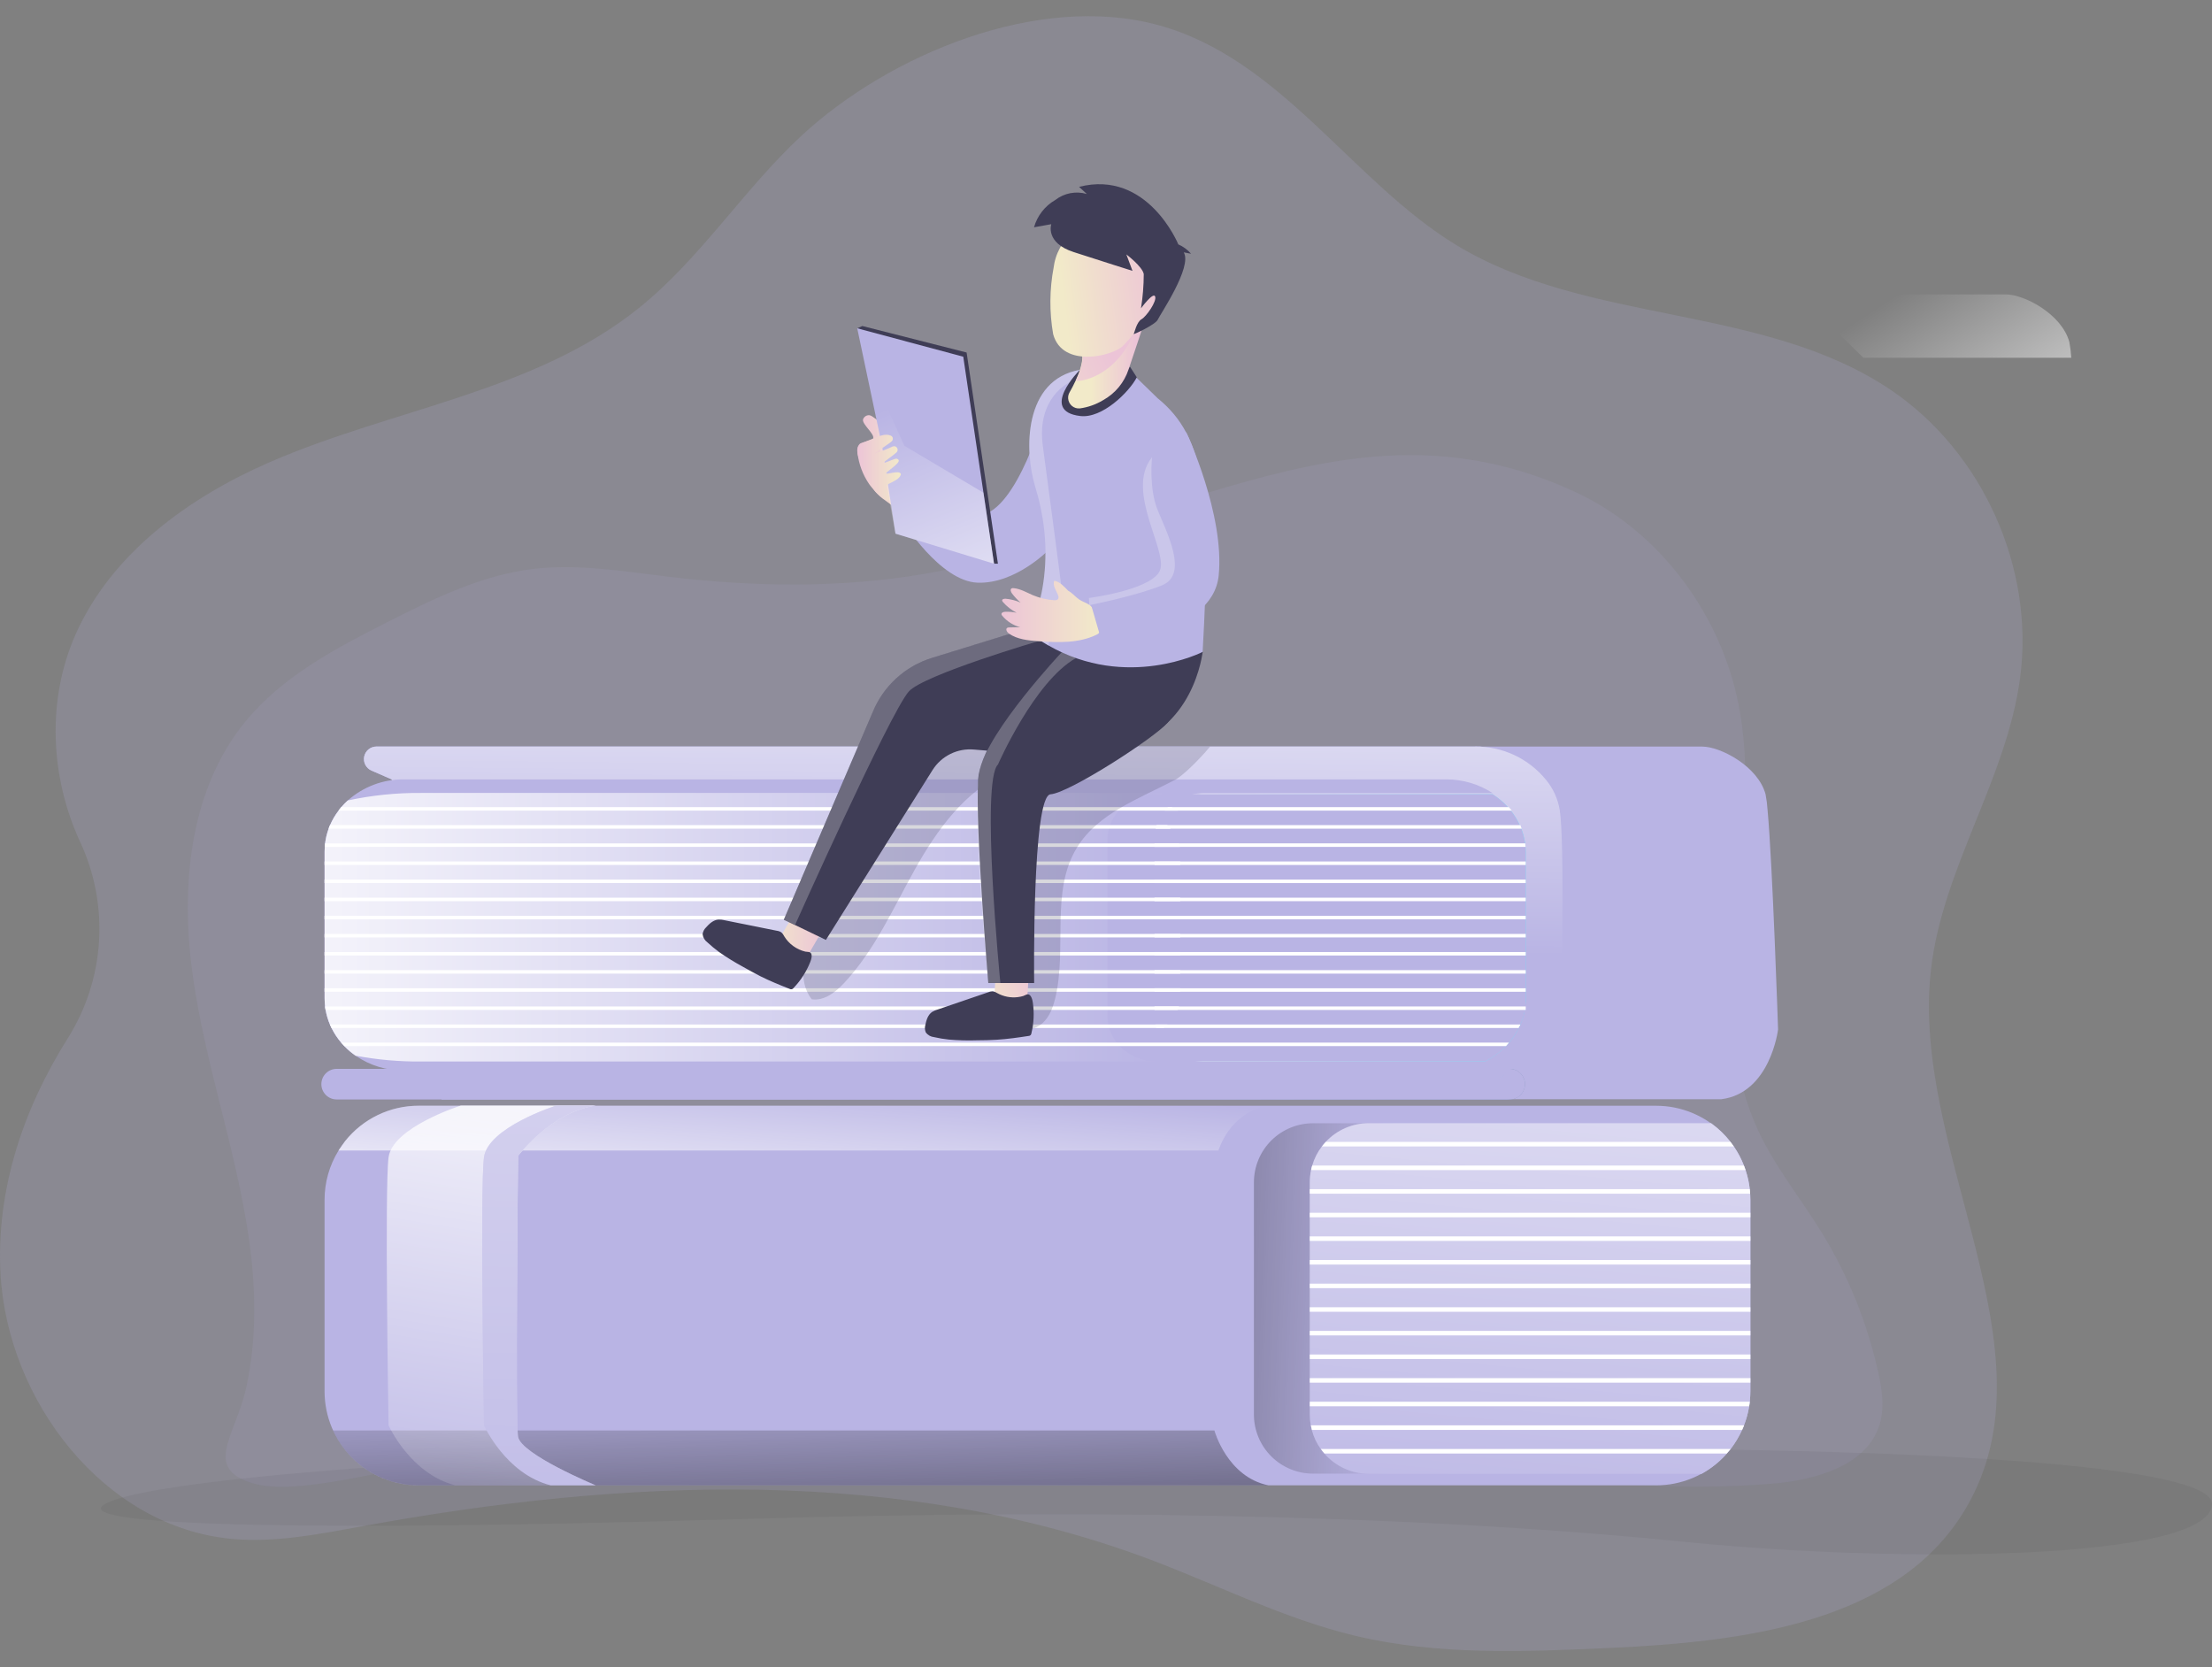 <svg width="406" height="306" viewBox="0 0 406 306" fill="none" xmlns="http://www.w3.org/2000/svg">
<rect x="0" y="0" width="406" height="306" fill="#808080" stroke="none"/>
<path opacity="0.18" d="M147.156 24.861C136.486 34.747 128.579 47.455 117.242 56.547C98.072 71.951 72.054 75.014 49.511 84.82C34.599 91.306 20.46 101.584 13.863 116.451C8.535 128.501 9.208 142.705 14.746 154.609C17.392 160.317 18.568 166.596 18.166 172.874C17.765 179.152 15.798 185.23 12.447 190.553C4.238 203.557 -0.713 218.414 0.085 233.672C1.32 257.14 19.139 280.291 42.542 282.45C50.575 283.193 58.648 281.561 66.601 280.105C114.636 271.319 165.477 269.059 211.166 286.266C223.688 290.985 235.743 297.136 248.762 300.239C263.971 303.864 279.826 303.176 295.456 302.468C319.847 301.363 348.306 297.949 360.762 276.942C378.029 247.821 350.525 211.465 354.436 177.846C356.6 159.269 368.314 142.931 370.784 124.409C373.465 104.275 363.92 82.992 347.101 71.605C323.744 55.794 291.445 59.63 267.329 44.994C248.25 33.411 235.136 10.777 212.643 4.617C190.581 -1.418 163.212 9.999 147.156 24.861Z" fill="#B9B4E4"/>
<path opacity="0.11" d="M45.649 227.105C43.29 210.903 37.661 195.303 35.382 179.086C33.102 162.868 34.689 145.034 45.077 132.392C51.855 124.143 61.596 118.996 71.12 114.171C79.59 109.879 88.311 105.601 97.731 104.436C106.035 103.432 114.415 104.863 122.719 105.857C138.344 107.725 154.255 107.971 169.765 105.31C190.014 101.795 209.158 93.762 228.95 88.324C248.336 82.972 267.525 80.246 289.2 90.332C304.182 97.311 315.238 111.882 318.823 127.989C324.617 154.012 311.533 182.851 322.534 207.132C325.636 213.971 330.456 219.865 334.393 226.262C339.231 234.148 342.723 242.785 344.726 251.818C345.414 254.926 345.921 258.204 345.042 261.262C342.783 269.094 333.102 271.7 324.959 272.343C297.881 274.482 270.829 269.431 243.822 266.494C199.98 261.734 155.741 262.572 111.824 265.851C101.076 266.654 90.335 267.591 79.6 268.663C70.939 269.511 54.496 274.688 46.332 272.222C37.23 269.466 43.204 263.496 45.132 254.926C47.196 245.828 46.985 236.263 45.649 227.105Z" fill="#B9B4E4"/>
<path d="M192.8 71.846C192.8 71.846 188.648 88.726 182.442 93.435C176.036 98.296 169.388 88.957 169.388 88.957L165.688 95.644C165.688 95.644 172.531 106.69 179.43 106.946C186.328 107.202 192.383 101.027 192.383 101.027L192.8 71.846Z" fill="#B9B4E4"/>
<path d="M157.338 60.252L158.277 59.836L177.416 64.701L183.165 103.462H182.447L157.338 60.252Z" fill="#3F3D56"/>
<path opacity="0.05" d="M66.802 269.401C66.802 269.401 25.054 272.197 19.049 276.199C13.044 280.2 60.069 281.079 135.106 278.825C210.142 276.57 267.917 278.825 308.827 282.952C349.736 287.079 405.227 286.281 405.995 276.174C406.763 266.067 304.7 265.946 304.7 265.946L66.802 269.401Z" fill="#000405"/>
<path d="M326.354 188.947C326.354 188.947 324.954 200.605 315.946 201.75H276.382L270.754 137.026H312.427C315.791 137.026 322.684 140.651 324.06 145.783C324.245 146.733 324.367 147.694 324.426 148.66C325.35 158.616 326.354 188.947 326.354 188.947Z" fill="#B9B4E4"/>
<path d="M380.168 65.66H342.009L330.682 54.539L330.18 54.037H368.188C371.552 54.037 378.446 57.662 379.821 62.793C379.997 63.74 380.113 64.698 380.168 65.66Z" fill="url(#paint0_linear_199_7209)"/>
<path d="M71.908 143.051L68.183 141.43C67.698 141.219 67.301 140.847 67.058 140.378C66.815 139.908 66.741 139.369 66.849 138.852C66.957 138.334 67.24 137.869 67.65 137.536C68.06 137.203 68.573 137.021 69.102 137.021H270.754C273.245 136.998 275.709 137.537 277.963 138.597C280.217 139.658 282.203 141.213 283.773 143.147C285.082 144.734 285.948 146.639 286.283 148.67C287.192 154.73 286.635 181.124 286.384 191.035C286.248 196.418 282.282 201.077 276.939 201.72L276.367 201.775H81.056L71.908 143.051Z" fill="#B9B4E4"/>
<path d="M71.908 143.051L68.183 141.43C67.698 141.219 67.301 140.847 67.058 140.378C66.815 139.908 66.741 139.369 66.849 138.852C66.957 138.334 67.24 137.869 67.65 137.536C68.06 137.203 68.573 137.021 69.102 137.021H270.754C273.245 136.998 275.709 137.537 277.963 138.597C280.217 139.658 282.203 141.213 283.773 143.147C285.082 144.734 285.948 146.639 286.283 148.67C287.192 154.73 286.635 181.124 286.384 191.035C286.248 196.418 282.282 201.077 276.939 201.72L276.367 201.775H81.056L71.908 143.051Z" fill="#B9B4E4"/>
<path d="M286.399 191.01C286.263 196.393 282.297 201.052 276.954 201.695L276.382 201.75H81.072L71.908 143.051L68.183 141.43C67.698 141.219 67.301 140.847 67.058 140.378C66.815 139.908 66.741 139.369 66.849 138.852C66.957 138.334 67.24 137.869 67.65 137.536C68.06 137.203 68.573 137.021 69.102 137.021H270.754C273.245 136.998 275.709 137.537 277.963 138.597C280.217 139.658 282.203 141.213 283.773 143.147C285.082 144.734 285.948 146.639 286.283 148.67C287.192 154.705 286.65 181.099 286.399 191.01Z" fill="url(#paint1_linear_199_7209)"/>
<path opacity="0.61" d="M61.797 201.795H277.09C277.835 201.795 278.549 201.5 279.076 200.973C279.604 200.447 279.9 199.733 279.902 198.988C279.902 198.619 279.829 198.254 279.688 197.912C279.546 197.571 279.339 197.261 279.078 197C278.817 196.739 278.507 196.532 278.166 196.391C277.825 196.249 277.459 196.177 277.09 196.177H61.797C61.051 196.177 60.336 196.473 59.808 197C59.281 197.528 58.985 198.243 58.985 198.988C58.986 199.733 59.283 200.447 59.81 200.973C60.337 201.5 61.052 201.795 61.797 201.795Z" fill="url(#paint2_linear_199_7209)"/>
<path d="M61.797 201.795H277.09C277.835 201.795 278.549 201.5 279.076 200.973C279.604 200.447 279.9 199.733 279.902 198.988C279.902 198.619 279.829 198.254 279.688 197.912C279.546 197.571 279.339 197.261 279.078 197C278.817 196.739 278.507 196.532 278.166 196.391C277.825 196.249 277.459 196.177 277.09 196.177H61.797C61.051 196.177 60.336 196.473 59.808 197C59.281 197.528 58.985 198.243 58.985 198.988C58.986 199.733 59.283 200.447 59.81 200.973C60.337 201.5 61.052 201.795 61.797 201.795Z" fill="#B9B4E4"/>
<path d="M321.268 220.217V255.337C321.268 259.919 319.449 264.313 316.21 267.554C312.971 270.794 308.578 272.616 303.997 272.619H76.849C74.583 272.622 72.339 272.179 70.245 271.315C68.151 270.451 66.247 269.183 64.643 267.584C63.039 265.984 61.765 264.084 60.895 261.992C60.025 259.901 59.575 257.658 59.572 255.392V220.217C59.568 217.024 60.455 213.895 62.133 211.179C62.499 210.577 62.905 210 63.348 209.452C64.964 207.422 67.017 205.783 69.355 204.657C71.693 203.531 74.254 202.948 76.849 202.95H303.992C308.573 202.952 312.966 204.774 316.205 208.013C319.445 211.252 321.266 215.645 321.268 220.227V220.217Z" fill="#B9B4E4"/>
<path d="M232.816 272.619H76.849C73.539 272.622 70.298 271.675 67.511 269.889C64.724 268.104 62.509 265.555 61.129 262.547H222.895C222.895 262.547 225.225 271.083 232.816 272.619Z" fill="url(#paint3_linear_199_7209)"/>
<path d="M232.816 202.93C225.646 204.115 223.643 211.159 223.643 211.159H62.133L63.348 209.432C64.964 207.402 67.017 205.763 69.355 204.637C71.693 203.511 74.254 202.927 76.849 202.93H232.816Z" fill="url(#paint4_linear_199_7209)"/>
<path d="M321.268 220.216V255.337C321.271 258.428 320.443 261.463 318.872 264.125C317.301 266.787 315.044 268.978 312.336 270.47H241C239.576 270.471 238.166 270.191 236.85 269.646C235.534 269.102 234.338 268.304 233.33 267.297C232.323 266.291 231.523 265.095 230.978 263.78C230.432 262.464 230.151 261.054 230.15 259.63V217.013C230.15 215.588 230.43 214.177 230.975 212.86C231.52 211.544 232.319 210.347 233.327 209.34C234.334 208.332 235.531 207.533 236.847 206.988C238.164 206.443 239.575 206.162 241 206.163H314.053C316.288 207.762 318.108 209.872 319.363 212.316C320.618 214.76 321.271 217.469 321.268 220.216Z" fill="url(#paint5_linear_199_7209)"/>
<path d="M321.268 220.216V255.337C321.268 255.985 321.233 256.632 321.163 257.275C321.133 257.556 321.093 257.833 321.047 258.109C320.861 259.312 320.541 260.491 320.093 261.623C319.988 261.909 319.873 262.186 319.742 262.462C319.18 263.712 318.472 264.892 317.633 265.976C317.412 266.258 317.181 266.539 316.935 266.81C315.625 268.294 314.069 269.542 312.336 270.5H251.248C249.705 270.503 248.179 270.175 246.773 269.538C245.368 268.902 244.115 267.971 243.099 266.81C242.863 266.544 242.642 266.266 242.436 265.976C241.669 264.918 241.106 263.726 240.774 262.462C240.699 262.191 240.639 261.909 240.588 261.623C240.464 260.97 240.402 260.306 240.403 259.64V217.013C240.403 216.254 240.483 215.496 240.644 214.754C240.695 214.472 240.763 214.193 240.85 213.92C241.222 212.648 241.828 211.456 242.637 210.406C242.858 210.115 243.094 209.837 243.345 209.572C244.356 208.489 245.58 207.626 246.94 207.037C248.299 206.448 249.766 206.145 251.248 206.148H314.053C315.399 207.112 316.598 208.265 317.613 209.572C317.824 209.843 318.03 210.12 318.226 210.406C318.983 211.499 319.606 212.679 320.083 213.92C320.194 214.196 320.299 214.478 320.385 214.754C320.772 215.893 321.031 217.072 321.158 218.268C321.193 218.545 321.218 218.826 321.233 219.107C321.248 219.388 321.268 219.87 321.268 220.216Z" fill="#B9B4E4"/>
<path d="M321.268 220.216V255.337C321.268 255.985 321.233 256.632 321.163 257.275C321.133 257.556 321.093 257.833 321.047 258.109C320.861 259.312 320.541 260.491 320.093 261.623C319.988 261.909 319.873 262.186 319.742 262.462C319.18 263.712 318.472 264.892 317.633 265.976C317.412 266.258 317.181 266.539 316.935 266.81C315.625 268.294 314.069 269.542 312.336 270.5H251.248C249.705 270.503 248.179 270.175 246.773 269.538C245.368 268.902 244.115 267.971 243.099 266.81C242.863 266.544 242.642 266.266 242.436 265.976C241.669 264.918 241.106 263.726 240.774 262.462C240.699 262.191 240.639 261.909 240.588 261.623C240.464 260.97 240.402 260.306 240.403 259.64V217.013C240.403 216.254 240.483 215.496 240.644 214.754C240.695 214.472 240.763 214.193 240.85 213.92C241.222 212.648 241.828 211.456 242.637 210.406C242.858 210.115 243.094 209.837 243.345 209.572C244.356 208.489 245.58 207.626 246.94 207.037C248.299 206.448 249.766 206.145 251.248 206.148H314.053C315.399 207.112 316.598 208.265 317.613 209.572C317.824 209.843 318.03 210.12 318.226 210.406C318.983 211.499 319.606 212.679 320.083 213.92C320.194 214.196 320.299 214.478 320.385 214.754C320.772 215.893 321.031 217.072 321.158 218.268C321.193 218.545 321.218 218.826 321.233 219.107C321.248 219.388 321.268 219.87 321.268 220.216Z" fill="url(#paint6_linear_199_7209)"/>
<path d="M318.226 210.421H242.637C242.858 210.131 243.094 209.852 243.345 209.587H317.608C317.819 209.859 318.03 210.135 318.226 210.421Z" fill="white"/>
<path d="M320.385 214.754H240.644C240.695 214.472 240.763 214.193 240.85 213.92H320.083C320.194 214.196 320.299 214.478 320.385 214.754Z" fill="white"/>
<path d="M321.233 219.092H240.398V218.253H321.158C321.193 218.529 321.218 218.811 321.233 219.092Z" fill="white"/>
<path d="M321.273 222.591H240.403V223.425H321.273V222.591Z" fill="white"/>
<path d="M321.273 226.924H240.403V227.758H321.273V226.924Z" fill="white"/>
<path d="M321.273 231.262H240.403V232.096H321.273V231.262Z" fill="white"/>
<path d="M321.273 235.6H240.403V236.429H321.273V235.6Z" fill="white"/>
<path d="M321.273 239.933H240.403V240.762H321.273V239.933Z" fill="white"/>
<path d="M321.273 244.271H240.403V245.1H321.273V244.271Z" fill="white"/>
<path d="M321.273 248.604H240.403V249.433H321.273V248.604Z" fill="white"/>
<path d="M321.273 252.942H240.403V253.776H321.273V252.942Z" fill="white"/>
<path d="M321.163 257.275C321.133 257.556 321.093 257.833 321.047 258.109H240.403V257.275H321.163Z" fill="white"/>
<path d="M320.119 261.608C320.013 261.894 319.898 262.171 319.767 262.447H240.789C240.714 262.176 240.654 261.894 240.604 261.608H320.119Z" fill="white"/>
<path d="M317.633 265.946C317.412 266.227 317.181 266.509 316.935 266.78H243.099C242.863 266.514 242.642 266.236 242.436 265.946H317.633Z" fill="white"/>
<path d="M221.047 194.831H272.511C270.328 195.92 267.921 196.484 265.482 196.478H74.128C70.966 196.506 67.873 195.557 65.271 193.762C64.534 193.254 63.849 192.673 63.227 192.029C63.027 191.824 62.831 191.608 62.645 191.392C61.944 190.573 61.347 189.671 60.868 188.706C60.762 188.495 60.662 188.279 60.571 188.068C60.199 187.207 59.929 186.306 59.768 185.382C59.733 185.171 59.698 184.96 59.673 184.739C59.612 184.239 59.582 183.736 59.582 183.233V156.291C59.577 156.005 59.587 155.718 59.612 155.433C59.642 155.151 59.648 155.006 59.673 154.795C59.785 153.878 60.002 152.976 60.32 152.109C60.401 151.893 60.486 151.682 60.576 151.466C60.984 150.51 61.51 149.609 62.143 148.785L62.645 148.142C63.016 147.71 63.413 147.301 63.835 146.917C66.666 144.393 70.335 143.015 74.128 143.051H265.482C268.489 143.047 271.433 143.919 273.952 145.562H221.047C220.242 145.561 219.439 145.658 218.657 145.853C217.052 146.234 215.578 147.038 214.39 148.183C214.178 148.384 213.978 148.599 213.792 148.825C213.12 149.612 212.608 150.523 212.286 151.506C212.215 151.717 212.157 151.932 212.11 152.149C211.976 152.717 211.908 153.298 211.909 153.881V186.552C211.911 187.058 211.963 187.562 212.065 188.058C212.106 188.274 212.16 188.486 212.226 188.696C212.51 189.674 212.984 190.587 213.622 191.382C213.797 191.604 213.983 191.816 214.179 192.019C215.041 192.912 216.078 193.617 217.227 194.088C218.437 194.592 219.737 194.845 221.047 194.831Z" fill="#B9B4E4"/>
<path d="M280.032 156.487V183.745C280.037 183.9 280.027 184.054 280.002 184.207C279.972 184.358 280.002 184.513 279.962 184.664C279.932 184.801 279.914 184.94 279.907 185.081C279.907 185.216 279.872 185.297 279.851 185.402C279.847 185.456 279.837 185.51 279.821 185.563C279.796 185.708 279.766 185.859 279.731 186.004C279.696 186.15 279.686 186.195 279.656 186.291C279.626 186.386 279.61 186.476 279.58 186.572C279.55 186.667 279.525 186.773 279.495 186.873L279.39 187.179C279.378 187.266 279.351 187.349 279.309 187.425C279.279 187.506 279.229 187.641 279.184 187.747L279.048 188.073C279.027 188.134 279 188.193 278.968 188.249C278.936 188.333 278.899 188.415 278.857 188.495C278.827 188.565 278.787 188.635 278.752 188.706C278.717 188.776 278.646 188.922 278.586 189.022C278.526 189.122 278.415 189.348 278.32 189.524L278.164 189.775C278.024 190.006 277.878 190.227 277.723 190.443C277.642 190.558 277.562 190.664 277.482 190.769C277.321 190.985 277.15 191.191 276.98 191.397C276.809 191.603 276.598 191.829 276.392 192.034C275.981 192.455 275.543 192.849 275.082 193.214C275.074 193.228 275.062 193.239 275.047 193.244C274.896 193.365 274.745 193.475 274.59 193.591L274.088 193.937L273.585 194.259C273.425 194.359 273.264 194.449 273.083 194.545L272.506 194.851H221.047C219.736 194.857 218.437 194.599 217.227 194.093C216.081 193.622 215.043 192.922 214.179 192.034C213.983 191.831 213.797 191.619 213.622 191.397C212.985 190.607 212.51 189.699 212.226 188.726C212.159 188.518 212.106 188.307 212.065 188.093C211.963 187.597 211.911 187.093 211.909 186.587V154.042C211.908 153.462 211.976 152.884 212.11 152.32C212.157 152.104 212.215 151.891 212.286 151.682C212.608 150.703 213.12 149.797 213.792 149.016C213.978 148.79 214.178 148.575 214.39 148.373C215.583 147.238 217.055 146.437 218.657 146.054C219.44 145.863 220.242 145.767 221.047 145.767H273.952C274.183 145.918 274.414 146.074 274.635 146.239L274.891 146.43C275.24 146.69 275.575 146.968 275.895 147.264L276.171 147.525L276.372 147.726L276.643 148.007L276.914 148.308L276.969 148.373L277.01 148.423C277.17 148.614 277.331 148.815 277.482 149.016C277.562 149.116 277.637 149.222 277.713 149.322C277.718 149.338 277.729 149.353 277.743 149.362C277.88 149.557 278.01 149.752 278.134 149.95L278.35 150.301C278.481 150.522 278.606 150.753 278.722 150.979C278.777 151.1 278.837 151.21 278.892 151.326C278.948 151.441 279.003 151.567 279.048 151.682C279.093 151.797 279.144 151.893 279.184 152.003C279.224 152.114 279.269 152.214 279.304 152.32L279.415 152.636C279.567 153.071 279.689 153.515 279.781 153.966C279.798 154.024 279.81 154.083 279.816 154.142C279.827 154.249 279.847 154.355 279.877 154.459C279.877 154.564 279.932 154.815 279.957 154.991C279.982 155.166 280.007 155.412 280.017 155.628V155.97C280.017 156.105 280.032 156.311 280.032 156.487Z" fill="url(#paint7_linear_199_7209)"/>
<path d="M217.227 194.068C216.092 194.344 214.922 194.595 213.712 194.831H77.281C73.252 194.864 69.23 194.506 65.271 193.762C64.534 193.254 63.849 192.673 63.227 192.03C63.027 191.824 62.831 191.608 62.645 191.392C61.944 190.573 61.347 189.671 60.868 188.706C60.762 188.495 60.662 188.279 60.571 188.068C60.199 187.207 59.929 186.306 59.768 185.382C59.733 185.171 59.698 184.96 59.673 184.739C59.612 184.239 59.582 183.736 59.582 183.233V156.291C59.577 156.005 59.587 155.718 59.612 155.433C59.642 155.151 59.648 155.006 59.673 154.795C59.785 153.878 60.002 152.976 60.32 152.109C60.401 151.893 60.486 151.682 60.576 151.466C60.984 150.51 61.51 149.609 62.143 148.785L62.645 148.142C63.016 147.71 63.413 147.301 63.835 146.917C68.256 145.964 72.768 145.501 77.291 145.537H217.533L218.657 145.828C217.052 146.209 215.578 147.013 214.39 148.157C214.178 148.359 213.978 148.574 213.792 148.8C213.12 149.587 212.608 150.498 212.286 151.481C212.215 151.692 212.157 151.907 212.11 152.124C211.976 152.691 211.908 153.273 211.909 153.856V186.527C211.911 187.033 211.963 187.537 212.065 188.033C212.106 188.248 212.16 188.461 212.226 188.671C212.51 189.649 212.984 190.562 213.622 191.357C213.797 191.578 213.983 191.791 214.179 191.994C215.04 192.889 216.078 193.595 217.227 194.068Z" fill="#B9B4E4"/>
<path d="M217.227 194.068C216.092 194.344 214.922 194.595 213.712 194.831H77.281C73.252 194.864 69.23 194.506 65.271 193.762C64.534 193.254 63.849 192.673 63.227 192.03C63.027 191.824 62.831 191.608 62.645 191.392C61.944 190.573 61.347 189.671 60.868 188.706C60.762 188.495 60.662 188.279 60.571 188.068C60.199 187.207 59.929 186.306 59.768 185.382C59.733 185.171 59.698 184.96 59.673 184.739C59.612 184.239 59.582 183.736 59.582 183.233V156.291C59.577 156.005 59.587 155.718 59.612 155.433C59.642 155.151 59.648 155.006 59.673 154.795C59.785 153.878 60.002 152.976 60.32 152.109C60.401 151.893 60.486 151.682 60.576 151.466C60.984 150.51 61.51 149.609 62.143 148.785L62.645 148.142C63.016 147.71 63.413 147.301 63.835 146.917C68.256 145.964 72.768 145.501 77.291 145.537H217.533L218.657 145.828C217.052 146.209 215.578 147.013 214.39 148.157C214.178 148.359 213.978 148.574 213.792 148.8C213.12 149.587 212.608 150.498 212.286 151.481C212.215 151.692 212.157 151.907 212.11 152.124C211.976 152.691 211.908 153.273 211.909 153.856V186.527C211.911 187.033 211.963 187.537 212.065 188.033C212.106 188.248 212.16 188.461 212.226 188.671C212.51 189.649 212.984 190.562 213.622 191.357C213.797 191.578 213.983 191.791 214.179 191.994C215.04 192.889 216.078 193.595 217.227 194.068Z" fill="url(#paint8_linear_199_7209)"/>
<path d="M276.382 196.829C275.978 197.297 275.54 197.733 275.072 198.135C275.537 197.729 275.975 197.293 276.382 196.829Z" fill="url(#paint9_linear_199_7209)"/>
<path d="M277.698 149.694C277.622 149.578 277.547 149.463 277.467 149.352C277.316 149.131 277.155 148.911 276.995 148.7C277.246 149.021 277.482 149.352 277.698 149.694Z" fill="url(#paint10_linear_199_7209)"/>
<path d="M279.289 153.002C279.329 153.118 279.364 153.233 279.4 153.349C279.334 153.113 279.254 152.882 279.169 152.651C279.214 152.766 279.254 152.882 279.289 153.002Z" fill="url(#paint11_linear_199_7209)"/>
<path d="M280.032 156.487V184.046C280.031 184.241 280.014 184.436 279.982 184.629C279.893 185.456 279.715 186.27 279.45 187.059C279.39 187.255 279.324 187.445 279.249 187.631C277.983 190.781 275.59 193.348 272.536 194.831H212.407C207.767 194.831 203.936 191.698 203.369 187.641C203.334 187.449 203.314 187.254 203.309 187.059C203.29 186.892 203.282 186.724 203.284 186.557V154.042C203.284 149.468 207.371 145.767 212.422 145.767H273.952C277.652 148.157 280.032 152.089 280.032 156.487Z" fill="#B9B4E4"/>
<path d="M277.467 148.785H213.792C213.978 148.559 214.178 148.344 214.39 148.142H276.939C277.13 148.344 277.306 148.559 277.467 148.785Z" fill="white"/>
<path d="M279.289 152.089H212.11C212.157 151.871 212.215 151.657 212.286 151.446H279.063C279.128 151.677 279.214 151.893 279.289 152.089Z" fill="white"/>
<path d="M280.007 155.433H211.909V154.79H279.952C279.952 155.001 279.992 155.217 280.007 155.433Z" fill="white"/>
<path d="M280.037 158.114H211.909V158.756H280.037V158.114Z" fill="white"/>
<path d="M280.037 161.438H211.909V162.08H280.037V161.438Z" fill="white"/>
<path d="M280.037 164.761H211.909V165.404H280.037V164.761Z" fill="white"/>
<path d="M280.037 168.09H211.909V168.728H280.037V168.09Z" fill="white"/>
<path d="M280.037 171.414H211.909V172.052H280.037V171.414Z" fill="white"/>
<path d="M280.037 174.738H211.909V175.375H280.037V174.738Z" fill="white"/>
<path d="M280.037 178.062H211.909V178.699H280.037V178.062Z" fill="white"/>
<path d="M280.037 181.385H211.909V182.028H280.037V181.385Z" fill="white"/>
<path d="M280.042 184.724V185.367H211.909V184.724H280.042Z" fill="white"/>
<path d="M279.043 188.033C279.043 188.249 278.767 188.46 278.747 188.676H212.226C212.16 188.465 212.106 188.25 212.065 188.033H279.043Z" fill="white"/>
<path d="M216.237 148.785H62.133L62.635 148.142H215.012C215.434 148.353 215.841 148.574 216.237 148.785Z" fill="white"/>
<path d="M214.852 152.089H60.31C60.391 151.873 60.476 151.662 60.566 151.446H214.244C214.459 151.648 214.662 151.862 214.852 152.089Z" fill="white"/>
<path d="M216.559 155.433H59.602C59.607 155.219 59.627 155.006 59.663 154.795H216.398C216.466 155.003 216.52 155.217 216.559 155.433Z" fill="white"/>
<path d="M216.629 158.114H59.567V158.751H216.629V158.114Z" fill="white"/>
<path d="M216.629 161.438H59.567V162.075H216.629V161.438Z" fill="white"/>
<path d="M216.629 164.761H59.567V165.404H216.629V164.761Z" fill="white"/>
<path d="M216.629 168.09H59.567V168.728H216.629V168.09Z" fill="white"/>
<path d="M216.629 171.419H59.567V172.052H216.629V171.419Z" fill="white"/>
<path d="M216.629 174.738H59.567V175.37H216.629V174.738Z" fill="white"/>
<path d="M216.629 178.062H59.567V178.699H216.629V178.062Z" fill="white"/>
<path d="M216.629 181.385H59.567V182.028H216.629V181.385Z" fill="white"/>
<path d="M216.398 184.724C216.332 184.943 216.253 185.157 216.162 185.367H59.748C59.713 185.156 59.678 184.945 59.653 184.724H216.398Z" fill="white"/>
<path d="M214.264 188.038C214.039 188.262 213.803 188.475 213.556 188.676H60.858C60.752 188.465 60.652 188.249 60.561 188.038H214.264Z" fill="white"/>
<path opacity="0.2" d="M222.107 137.026C219.842 139.748 216.915 142.484 215.755 143.091C209.158 146.566 201.516 149.227 197.645 155.603C192.745 163.637 195.913 174.145 193.664 183.293C193.252 184.96 192.614 186.662 191.324 187.812C190.034 188.962 187.96 189.353 186.589 188.314C185.384 187.405 185.083 185.759 184.857 184.267C182.878 170.191 182.804 155.912 184.636 141.816C177.105 145.18 172.009 152.28 167.987 159.459C163.966 166.639 160.592 174.336 154.988 180.366C153.397 182.073 151.303 183.745 148.993 183.414C146.217 179.899 147.673 174.763 149.249 170.555C152.408 162.08 155.576 153.595 159.663 145.562C160.978 142.951 162.439 140.33 164.648 138.412C165.253 137.888 165.905 137.423 166.596 137.021L222.107 137.026Z" fill="#3F3D56"/>
<path d="M276.969 191.362C276.799 191.588 276.608 191.763 276.417 191.999H63.217C63.017 191.793 62.821 191.578 62.635 191.362H276.969Z" fill="white"/>
<path d="M109.344 272.619H83.582C75.323 270.54 71.321 261.608 71.321 261.608C71.321 261.608 70.573 217.927 71.321 212.404C72.069 206.881 84.581 202.915 84.581 202.915H109.344C101.085 204.1 95.085 212.153 95.085 212.153C95.085 212.153 94.582 260.428 95.085 263.677C95.587 266.925 109.344 272.619 109.344 272.619Z" fill="url(#paint12_linear_199_7209)"/>
<path d="M109.344 272.619H101.085C92.835 270.54 88.834 261.608 88.834 261.608C88.834 261.608 88.081 217.927 88.834 212.404C89.587 206.881 102.089 202.915 102.089 202.915H109.344C101.085 204.1 95.085 212.153 95.085 212.153C95.085 212.153 94.583 260.428 95.085 263.677C95.587 266.925 109.344 272.619 109.344 272.619Z" fill="#B9B4E4"/>
<path d="M109.344 272.619H101.085C92.835 270.54 88.834 261.608 88.834 261.608C88.834 261.608 88.081 217.927 88.834 212.404C89.587 206.881 102.089 202.915 102.089 202.915H109.344C101.085 204.1 95.085 212.153 95.085 212.153C95.085 212.153 94.583 260.428 95.085 263.677C95.587 266.925 109.344 272.619 109.344 272.619Z" fill="url(#paint13_linear_199_7209)"/>
<path d="M145.223 168.557L142.823 172.724L148.396 175.149L150.7 171.183L145.223 168.557Z" fill="url(#paint14_linear_199_7209)"/>
<path d="M182.693 179.749L182.432 184.393L188.507 184.041L188.763 179.749H182.693Z" fill="url(#paint15_linear_199_7209)"/>
<path d="M143.917 171.8C143.796 171.547 143.625 171.32 143.415 171.133C143.169 170.968 142.886 170.865 142.592 170.831L132.947 168.893C132.599 168.808 132.241 168.769 131.882 168.778C130.959 168.838 130.2 169.516 129.593 170.214C129.245 170.544 129.022 170.984 128.96 171.459C128.995 171.758 129.092 172.046 129.244 172.305C129.396 172.564 129.6 172.789 129.844 172.965C130.522 173.594 131.234 174.184 131.978 174.733C133.407 175.735 134.894 176.652 136.431 177.479C137.466 178.061 138.5 178.644 139.559 179.176C141.301 180.05 143.109 180.783 144.926 181.496C145.046 181.57 145.191 181.594 145.328 181.562C145.466 181.53 145.585 181.445 145.66 181.325C146.974 179.954 148.011 178.341 148.712 176.575C148.888 176.138 149.214 175.179 148.712 174.818C148.536 174.692 148.039 174.713 147.818 174.662C147.011 174.468 146.249 174.116 145.579 173.626C144.908 173.135 144.342 172.517 143.912 171.805L143.917 171.8Z" fill="#3F3D56"/>
<path d="M183.05 182.284C182.817 182.128 182.556 182.017 182.282 181.958C181.986 181.942 181.691 181.993 181.418 182.108L172.109 185.286C171.757 185.384 171.419 185.53 171.105 185.718C170.337 186.22 170.021 187.225 169.845 188.113C169.709 188.572 169.739 189.065 169.93 189.504C170.109 189.742 170.335 189.94 170.595 190.086C170.854 190.232 171.14 190.323 171.437 190.352C172.337 190.558 173.249 190.709 174.168 190.804C175.906 190.955 177.651 191 179.395 190.94C180.584 190.94 181.769 190.91 182.954 190.834C184.902 190.714 186.835 190.438 188.758 190.142C188.898 190.147 189.034 190.098 189.137 190.004C189.241 189.91 189.303 189.779 189.311 189.64C189.757 187.792 189.844 185.876 189.567 183.996C189.496 183.529 189.281 182.545 188.673 182.49C188.457 182.465 188.04 182.736 187.825 182.801C187.497 182.902 187.161 182.972 186.82 183.012C185.518 183.172 184.199 182.917 183.05 182.284Z" fill="#3F3D56"/>
<path d="M220.736 119.654C220.736 119.654 219.16 134.41 205.558 137.026C196.35 138.788 185.088 138.161 178.782 137.573C177.291 137.436 175.791 137.713 174.447 138.375C173.104 139.037 171.97 140.058 171.17 141.324L151.589 172.513L145.916 169.772H145.87L143.862 168.808L160.165 130.745C161.122 128.382 162.593 126.26 164.47 124.534C166.347 122.808 168.584 121.52 171.02 120.764L189.753 114.965L194.131 113.609C194.131 113.609 211.668 111.842 220.736 119.654Z" fill="#3F3D56"/>
<path opacity="0.24" d="M189.788 114.935L191.018 117.54C191.018 117.54 169.428 123.867 166.777 126.944C163.237 131.062 145.936 169.747 145.936 169.747H145.89L143.882 168.783L160.165 130.745C161.122 128.382 162.593 126.26 164.47 124.534C166.347 122.808 168.584 121.52 171.02 120.764L189.788 114.935Z" fill="white"/>
<path d="M197.439 117.094C197.439 117.094 180.097 134.014 179.535 143.051C178.973 152.089 181.398 180.426 181.398 180.426H189.813C189.813 180.426 189.396 146.024 192.825 145.783C196.254 145.542 211.799 135.52 214.294 132.658C216.79 129.796 220.771 119.644 220.771 119.644L197.439 117.094Z" fill="#3F3D56"/>
<path d="M220.736 119.654C220.736 119.654 206.859 126.749 192.399 118.449C191.139 117.726 189.93 116.919 188.778 116.034C188.778 116.034 194.864 105.164 190.019 89.374C187.945 82.62 187.9 69.727 198.167 67.889H198.218C208.43 66.077 207.853 68.597 207.853 68.597L212.472 73.086C221.354 80.291 222.328 91.337 220.736 119.654Z" fill="#B9B4E4"/>
<path opacity="0.24" d="M198.218 67.879C197.791 68.809 197.128 69.611 196.295 70.204C196.295 70.204 190.189 72.91 191.409 81.862C192.629 90.814 194.864 108.031 194.864 108.031L192.399 118.449C191.139 117.726 189.93 116.919 188.778 116.034C188.778 116.034 194.864 105.164 190.019 89.374C187.945 82.621 187.9 69.727 198.167 67.889L198.218 67.879Z" fill="white"/>
<path d="M207.401 67.307C206.862 67.95 206.203 68.481 205.459 68.869C204.716 69.258 203.903 69.496 203.067 69.57C202.232 69.644 201.39 69.553 200.59 69.301C199.789 69.05 199.047 68.644 198.403 68.105L198.182 67.914C198.182 67.914 190.651 75.446 198.263 76.354C202.28 76.856 207.225 71.996 208.656 69.25L207.401 67.307Z" fill="#3F3D56"/>
<path d="M209.66 60.253C209.63 60.353 208.214 64.686 207.15 67.784C206.36 70.198 204.684 72.224 202.46 73.452C201.155 74.24 199.703 74.753 198.193 74.959C197.935 74.982 197.675 74.955 197.429 74.878C197.182 74.801 196.952 74.676 196.754 74.511C196.555 74.345 196.391 74.142 196.271 73.913C196.151 73.684 196.077 73.434 196.054 73.176C196.015 72.765 196.108 72.351 196.32 71.996C196.671 71.379 197.053 70.666 197.404 69.908C198.137 68.331 198.75 66.579 198.649 65.193V65.042C198.559 64.319 199.031 63.682 199.824 63.124C200.944 62.346 202.706 61.734 204.428 61.272C206.152 60.834 207.899 60.494 209.66 60.253Z" fill="url(#paint16_linear_199_7209)"/>
<path d="M198.499 69.847C198.154 69.918 197.801 69.943 197.449 69.923C198.183 68.346 198.795 66.594 198.695 65.208L199.859 63.14L200.728 61.603L204.464 61.287L208.239 60.971C205.749 66.86 201.567 69.3 198.499 69.847Z" fill="url(#paint17_linear_199_7209)"/>
<path d="M205.513 40.44C202.885 39.891 200.146 40.407 197.899 41.876C195.652 43.344 194.08 45.645 193.528 48.273C193.478 48.529 193.433 48.775 193.398 49.051C192.626 53.109 192.593 57.273 193.302 61.342C195.024 67.643 204.278 65.359 206.156 63.446C208.033 61.533 215.58 52.716 214.345 49.287C213.556 46.957 210.795 41.63 205.513 40.44Z" fill="url(#paint18_linear_199_7209)"/>
<path d="M198.057 34.295L199.483 35.605C198.503 35.316 197.468 35.264 196.464 35.453C195.46 35.643 194.516 36.068 193.709 36.695C191.796 37.792 190.389 39.594 189.788 41.716L192.956 41.148C192.956 41.148 191.801 44.557 197.053 46.26C202.305 47.962 207.863 49.714 207.863 49.714L206.738 46.701C206.738 46.701 209.685 48.92 209.931 50.306C209.922 52.408 209.754 54.506 209.429 56.582C209.429 56.582 211.679 53.52 212.02 54.413C212.361 55.307 210.403 58.104 209.51 58.601C208.616 59.098 208.194 61.161 208.084 61.312C207.973 61.463 212.1 59.585 212.507 58.661C212.914 57.737 218.909 48.946 217.262 46.315L218.612 46.571C217.97 45.832 217.17 45.245 216.273 44.854C216.273 44.854 210.664 31.087 198.057 34.295Z" fill="#3F3D56"/>
<path d="M196.069 108.432C195.311 107.674 194.562 106.771 193.503 106.59C193.132 107.474 193.89 108.382 194.211 109.281C194.261 109.381 194.286 109.491 194.286 109.602C194.286 109.714 194.261 109.824 194.211 109.924C194.06 110.165 193.709 110.18 193.433 110.16C192.093 110.064 190.779 109.749 189.542 109.226C188.397 108.724 187.297 108.076 186.057 107.95C185.925 107.924 185.787 107.942 185.666 108.001C185.364 108.191 185.54 108.653 185.756 108.935C186.217 109.542 186.74 110.099 187.317 110.596C186.443 110.209 185.509 109.97 184.556 109.889C184.29 109.889 183.928 109.944 183.933 110.21C183.951 110.319 184.004 110.42 184.084 110.496C184.79 111.304 185.641 111.972 186.594 112.464C185.902 112.318 185.193 112.259 184.486 112.288C184.179 112.288 183.773 112.449 183.818 112.75C183.837 112.85 183.886 112.941 183.958 113.011C184.808 114.037 185.956 114.772 187.242 115.115L185.234 115.16C185.107 115.155 184.981 115.181 184.867 115.236C184.506 115.467 184.822 116.034 185.174 116.28C186.72 117.36 188.688 117.55 190.581 117.686C194.201 117.947 198.012 118.088 201.275 116.491C201.511 116.37 201.777 116.21 201.823 115.949C201.833 115.812 201.812 115.675 201.762 115.547C201.366 114.227 201.165 111.832 199.965 111.028C199.382 110.642 198.665 110.421 198.067 110.024C197.47 109.627 196.752 108.774 196.069 108.432Z" fill="url(#paint19_linear_199_7209)"/>
<path d="M223.683 105.631C222.549 116.782 202.34 118.148 202.34 118.148L200.256 110.983L199.89 109.723C199.89 109.723 210.715 108.357 212.783 104.968C214.852 101.579 206.336 90.217 211.483 83.881C216.629 77.544 217.799 79.492 217.799 79.492C217.799 79.492 224.808 94.48 223.683 105.631Z" fill="#B9B4E4"/>
<path d="M169.398 88.962C169.392 89.311 169.364 89.66 169.313 90.006C169.142 91.567 168.655 94.424 167.36 95.464C165.537 96.925 165.286 94.796 165.326 93.957C165.366 93.497 165.441 93.04 165.552 92.592C165.974 90.774 168.208 89.529 169.067 89.117L169.398 88.962Z" fill="url(#paint20_linear_199_7209)"/>
<path d="M169.313 90.006C169.142 91.567 168.655 94.424 167.36 95.464C166.797 95.057 166.074 94.515 165.326 93.957C164.322 93.204 163.253 92.411 162.494 91.859C161.82 91.406 161.206 90.87 160.667 90.262C160.194 89.645 159.803 88.97 159.502 88.254L157.946 84.87C157.443 83.76 156.941 82.294 157.835 81.435C158.061 81.215 160.12 80.813 160.255 80.522C160.632 79.688 158.247 77.926 158.397 77.007C158.472 76.757 158.632 76.541 158.849 76.396C159.067 76.251 159.328 76.186 159.587 76.214C160.089 76.239 161.515 77.549 161.962 77.815C162.846 78.317 162.103 79.031 162.966 79.553C164.087 80.128 165.105 80.885 165.979 81.792C166.953 82.932 167.445 84.393 167.912 85.809C168.253 86.848 168.71 87.973 169.062 89.092C169.157 89.414 169.242 89.71 169.313 90.006Z" fill="url(#paint21_linear_199_7209)"/>
<path d="M161.927 82.003L158.578 66.122L157.338 60.253L176.799 65.469L182.447 103.462L164.362 97.949L161.927 82.003Z" fill="#B9B4E4"/>
<path d="M165.979 81.812L158.277 64.701L164.362 97.949L182.447 103.462L180.509 90.433L165.979 81.812Z" fill="url(#paint22_linear_199_7209)"/>
<path d="M163.037 88.851C163.649 88.545 164.904 87.988 165.221 87.38C165.296 87.235 165.406 87.044 165.311 86.913C164.874 86.311 163.077 87.079 162.565 86.913C162.916 86.336 166.049 84.584 164.573 84.187C164.257 84.102 162.294 85.096 161.977 85.005C162.223 84.805 164.242 83.368 164.588 82.997C164.688 82.886 164.748 82.745 164.757 82.596C164.766 82.447 164.724 82.3 164.638 82.178C164.552 82.055 164.428 81.966 164.284 81.924C164.141 81.883 163.988 81.891 163.85 81.948C162.781 82.439 161.685 82.868 160.566 83.233C160.782 82.876 163.699 81.225 163.815 80.803C163.88 80.643 163.89 80.467 163.845 80.301C163.805 80.211 163.746 80.132 163.672 80.067C163.598 80.002 163.512 79.953 163.418 79.924C162.605 79.608 161.691 79.924 160.878 80.251L158.95 81.014C158.332 81.255 157.649 81.566 157.443 82.189C157.353 82.504 157.338 82.835 157.398 83.158C157.633 85.191 158.359 87.136 159.512 88.826C160.084 89.66 161.892 91.673 162.931 91.869C163.855 92.044 162.173 89.328 163.037 88.851Z" fill="url(#paint23_linear_199_7209)"/>
<path opacity="0.24" d="M183.17 140.32C183.17 140.32 189.808 125.112 197.48 120.784L194.864 119.724C194.864 119.724 181.393 134.049 179.801 141.419C178.21 148.79 181.403 180.416 181.403 180.416H183.612C183.612 180.416 179.962 143.423 183.17 140.32Z" fill="white"/>
<path opacity="0.24" d="M213.345 107.403C209.073 109.161 201.798 110.692 200.231 111.013L199.93 111.073L199.865 109.753C199.865 109.753 210.689 108.387 212.758 104.998C214.827 101.609 206.311 90.247 211.458 83.911C211.458 83.911 210.805 89.514 212.497 93.656C214.189 97.798 218.145 105.395 213.345 107.403Z" fill="white"/>
<defs>
<linearGradient id="paint0_linear_199_7209" x1="351.067" y1="52.044" x2="382.251" y2="99.566" gradientUnits="userSpaceOnUse">
<stop stop-color="white" stop-opacity="0"/>
<stop offset="0.99" stop-color="white"/>
</linearGradient>
<linearGradient id="paint1_linear_199_7209" x1="176.568" y1="174.206" x2="177.456" y2="93.752" gradientUnits="userSpaceOnUse">
<stop stop-color="white" stop-opacity="0"/>
<stop offset="0.99" stop-color="white"/>
</linearGradient>
<linearGradient id="paint2_linear_199_7209" x1="206.999" y1="108.643" x2="165.206" y2="209.176" gradientUnits="userSpaceOnUse">
<stop offset="0.17" stop-color="#00272E"/>
<stop offset="1" stop-color="#69B9EB" stop-opacity="0"/>
</linearGradient>
<linearGradient id="paint3_linear_199_7209" x1="146.458" y1="249.613" x2="148.15" y2="308.563" gradientUnits="userSpaceOnUse">
<stop stop-opacity="0"/>
<stop offset="0.91" stop-opacity="0.8"/>
<stop offset="1"/>
</linearGradient>
<linearGradient id="paint4_linear_199_7209" x1="148.326" y1="196.383" x2="145.66" y2="229.721" gradientUnits="userSpaceOnUse">
<stop stop-color="white" stop-opacity="0"/>
<stop offset="0.99" stop-color="white"/>
</linearGradient>
<linearGradient id="paint5_linear_199_7209" x1="256.515" y1="237.523" x2="156.008" y2="233.707" gradientUnits="userSpaceOnUse">
<stop stop-opacity="0"/>
<stop offset="0.91" stop-opacity="0.8"/>
<stop offset="1"/>
</linearGradient>
<linearGradient id="paint6_linear_199_7209" x1="275.649" y1="290.99" x2="292.901" y2="109.191" gradientUnits="userSpaceOnUse">
<stop stop-color="white" stop-opacity="0"/>
<stop offset="0.99" stop-color="white"/>
</linearGradient>
<linearGradient id="paint7_linear_199_7209" x1="280.926" y1="173.081" x2="210.79" y2="167.302" gradientUnits="userSpaceOnUse">
<stop stop-color="#68E1FD"/>
<stop offset="1" stop-color="white"/>
</linearGradient>
<linearGradient id="paint8_linear_199_7209" x1="214.319" y1="170.184" x2="27.916" y2="170.184" gradientUnits="userSpaceOnUse">
<stop stop-color="white" stop-opacity="0"/>
<stop offset="0.99" stop-color="white"/>
</linearGradient>
<linearGradient id="paint9_linear_199_7209" x1="275.072" y1="197.482" x2="276.382" y2="197.482" gradientUnits="userSpaceOnUse">
<stop stop-color="#68E1FD"/>
<stop offset="1" stop-color="#69B9EB"/>
</linearGradient>
<linearGradient id="paint10_linear_199_7209" x1="276.995" y1="149.197" x2="277.698" y2="149.197" gradientUnits="userSpaceOnUse">
<stop stop-color="#68E1FD"/>
<stop offset="1" stop-color="#69B9EB"/>
</linearGradient>
<linearGradient id="paint11_linear_199_7209" x1="279.169" y1="152.997" x2="279.4" y2="152.997" gradientUnits="userSpaceOnUse">
<stop stop-color="#68E1FD"/>
<stop offset="1" stop-color="#69B9EB"/>
</linearGradient>
<linearGradient id="paint12_linear_199_7209" x1="83.01" y1="287.204" x2="100.266" y2="181.907" gradientUnits="userSpaceOnUse">
<stop stop-color="white" stop-opacity="0"/>
<stop offset="0.99" stop-color="white"/>
</linearGradient>
<linearGradient id="paint13_linear_199_7209" x1="98.238" y1="317.159" x2="101.351" y2="3.608" gradientUnits="userSpaceOnUse">
<stop stop-color="white" stop-opacity="0"/>
<stop offset="0.99" stop-color="white"/>
</linearGradient>
<linearGradient id="paint14_linear_199_7209" x1="151.569" y1="172.247" x2="139.981" y2="171.288" gradientUnits="userSpaceOnUse">
<stop stop-color="#ECC4D7"/>
<stop offset="0.42" stop-color="#EFD4D1"/>
<stop offset="1" stop-color="#F2EAC9"/>
</linearGradient>
<linearGradient id="paint15_linear_199_7209" x1="189.988" y1="179.312" x2="179.375" y2="183.625" gradientUnits="userSpaceOnUse">
<stop stop-color="#ECC4D7"/>
<stop offset="0.42" stop-color="#EFD4D1"/>
<stop offset="1" stop-color="#F2EAC9"/>
</linearGradient>
<linearGradient id="paint16_linear_199_7209" x1="208.475" y1="67.663" x2="200.276" y2="67.568" gradientUnits="userSpaceOnUse">
<stop stop-color="#ECC4D7"/>
<stop offset="0.42" stop-color="#EFD4D1"/>
<stop offset="1" stop-color="#F2EAC9"/>
</linearGradient>
<linearGradient id="paint17_linear_199_7209" x1="203.525" y1="64.204" x2="181.192" y2="73.608" gradientUnits="userSpaceOnUse">
<stop stop-color="#ECC4D7"/>
<stop offset="0.42" stop-color="#EFD4D1"/>
<stop offset="1" stop-color="#F2EAC9"/>
</linearGradient>
<linearGradient id="paint18_linear_199_7209" x1="213.526" y1="51.386" x2="195.009" y2="53.65" gradientUnits="userSpaceOnUse">
<stop stop-color="#ECC4D7"/>
<stop offset="0.42" stop-color="#EFD4D1"/>
<stop offset="1" stop-color="#F2EAC9"/>
</linearGradient>
<linearGradient id="paint19_linear_199_7209" x1="183.793" y1="112.218" x2="201.803" y2="112.218" gradientUnits="userSpaceOnUse">
<stop stop-color="#ECC4D7"/>
<stop offset="0.42" stop-color="#EFD4D1"/>
<stop offset="1" stop-color="#F2EAC9"/>
</linearGradient>
<linearGradient id="paint20_linear_199_7209" x1="165.321" y1="92.461" x2="169.398" y2="92.461" gradientUnits="userSpaceOnUse">
<stop stop-color="#183866"/>
<stop offset="1" stop-color="#1A7FC1"/>
</linearGradient>
<linearGradient id="paint21_linear_199_7209" x1="157.343" y1="85.834" x2="169.313" y2="85.834" gradientUnits="userSpaceOnUse">
<stop stop-color="#ECC4D7"/>
<stop offset="0.42" stop-color="#EFD4D1"/>
<stop offset="1" stop-color="#F2EAC9"/>
</linearGradient>
<linearGradient id="paint22_linear_199_7209" x1="164.227" y1="74.336" x2="188.447" y2="132.904" gradientUnits="userSpaceOnUse">
<stop stop-color="white" stop-opacity="0"/>
<stop offset="0.99" stop-color="white"/>
</linearGradient>
<linearGradient id="paint23_linear_199_7209" x1="157.338" y1="85.834" x2="165.351" y2="85.834" gradientUnits="userSpaceOnUse">
<stop stop-color="#ECC4D7"/>
<stop offset="0.42" stop-color="#EFD4D1"/>
<stop offset="1" stop-color="#F2EAC9"/>
</linearGradient>
</defs>
</svg>
